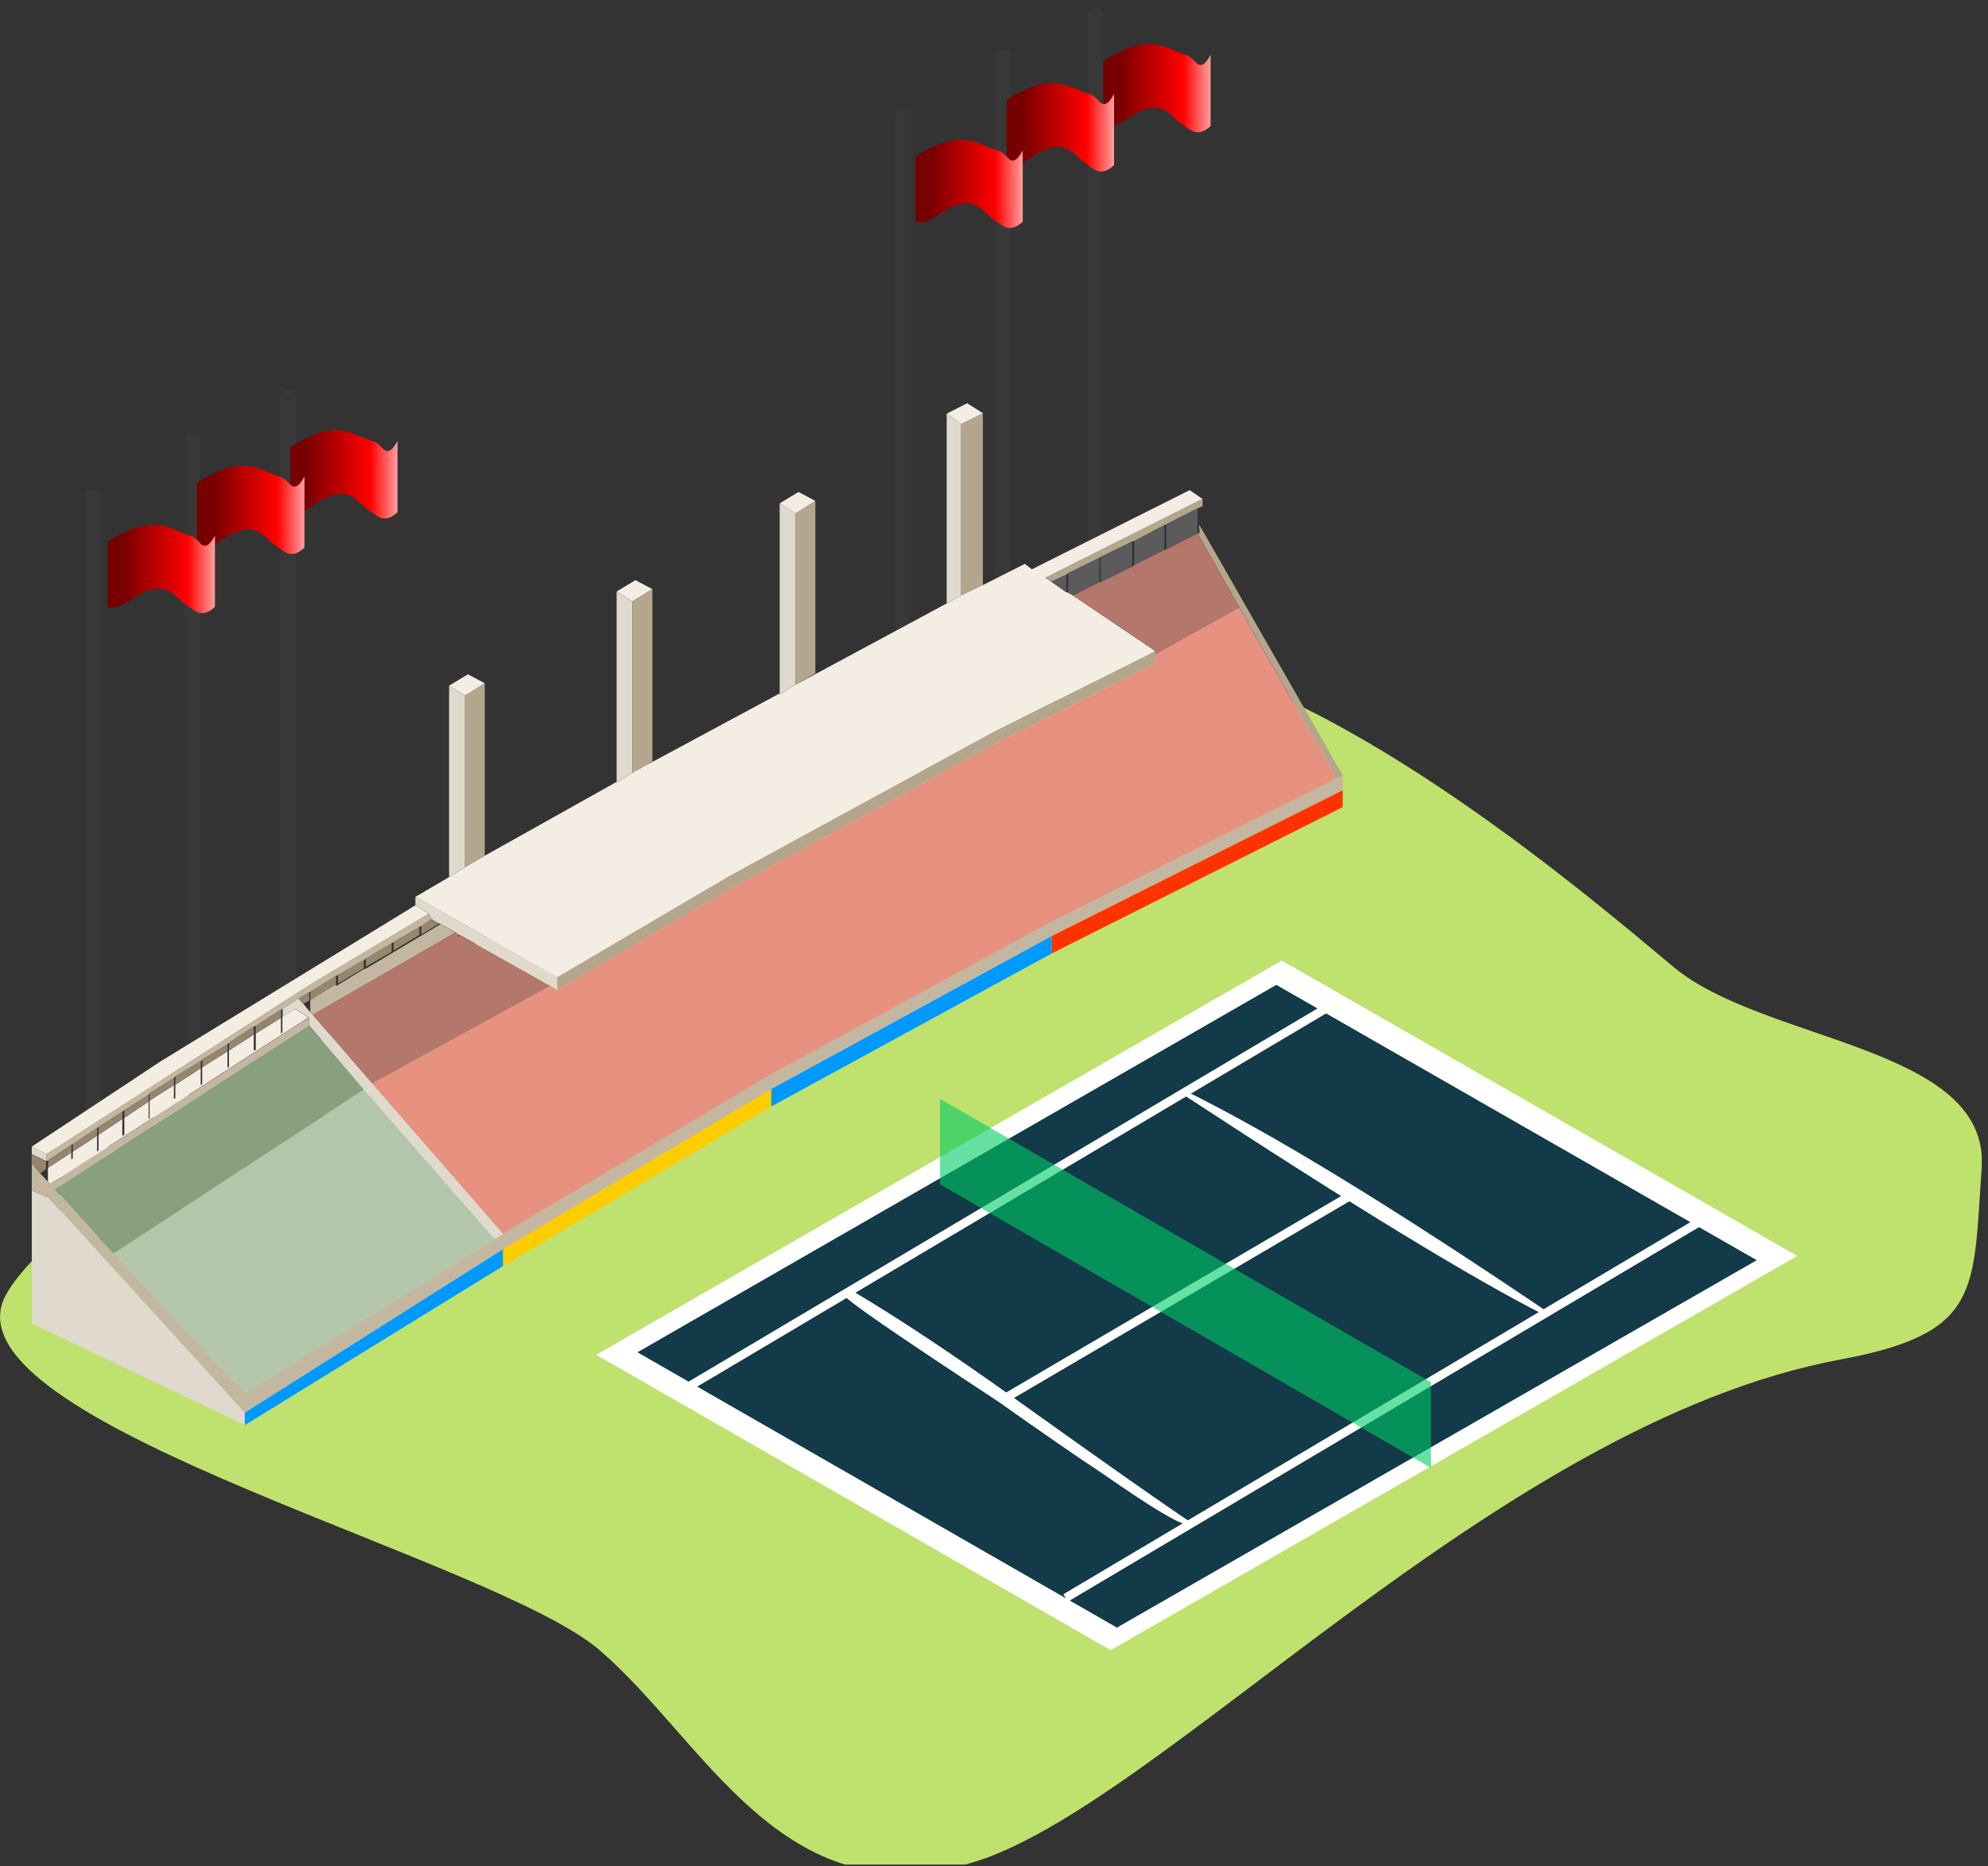 <svg width="229" height="215" viewBox="0 0 229 215" fill="none" xmlns="http://www.w3.org/2000/svg">
<rect x="0" y="0" width="229" height="215" fill="#333333" stroke="none"/>
<g clip-path="url(#clip0)">
<path fill-rule="evenodd" clip-rule="evenodd" d="M130.52 75.07C108.25 72.6 4.12 136.15 0.19 150.37C-3.74 164.59 56.88 179.63 69.07 190.12C81.26 200.61 90.05 220.79 111.66 214.69C133.26 208.6 172.03 164.06 212.05 156.62C228.27 153.6 227.27 148.72 228.27 134.6C229.27 120.48 203.18 120.15 192.73 111.37C182.25 102.6 152.78 77.54 130.52 75.07Z" fill="#BEE26D"/>
<path fill-rule="evenodd" clip-rule="evenodd" d="M125.64 89.19V82.27L130.05 79.57V86.58L125.64 89.19Z" fill="#8A8881"/>
<path fill-rule="evenodd" clip-rule="evenodd" d="M121.33 80.07L125.34 82.27V89.19L121.33 87.08V80.07Z" fill="#DBD8CD"/>
<path fill-rule="evenodd" clip-rule="evenodd" d="M121.33 80.07V79.87L125.64 77.07L129.95 79.57L125.34 82.27L121.33 80.07Z" fill="#F5F1E1"/>
<path fill-rule="evenodd" clip-rule="evenodd" d="M126.89 1.23C127.05 1.39 127.12 1.6 127.12 1.87V76.39C127.12 76.65 127.04 76.86 126.89 77.03C126.73 77.19 126.52 77.27 126.25 77.27H126.17C125.91 77.27 125.7 77.19 125.53 77.03C125.37 76.87 125.3 76.66 125.3 76.39V1.87C125.3 1.61 125.38 1.4 125.53 1.23C125.7 1.08 125.91 1 126.17 1H126.25C126.52 1 126.73 1.08 126.89 1.23Z" fill="#383838"/>
<path fill-rule="evenodd" clip-rule="evenodd" d="M137.78 7.22C138.3 7.77 138.86 7.46 139.45 6.3V14.51C138.64 15.3 137.87 15.45 137.12 14.98C136.37 14.5 135.74 14.02 135.22 13.54C134.71 13.06 134.3 12.76 134 12.64C133.5 12.44 133.01 12.37 132.54 12.41C131.64 12.64 130.82 13 130.1 13.5C129.64 13.83 129.18 14.1 128.71 14.33C128.46 14.45 128.2 14.54 127.92 14.59C127.62 14.59 127.34 14.57 127.09 14.52V7.06C127.29 6.91 127.51 6.76 127.73 6.61C128.15 6.38 128.7 6.11 129.36 5.78C130.03 5.46 130.82 5.24 131.73 5.1C132.64 4.97 133.65 5.14 134.77 5.62C135.88 6.1 136.53 6.35 136.72 6.37C136.91 6.4 137.26 6.68 137.78 7.22Z" fill="url(#paint0_linear)"/>
<path fill-rule="evenodd" clip-rule="evenodd" d="M114.62 86.88V93.79L110.61 91.69V84.48L114.62 86.88Z" fill="#DBD8CD"/>
<path fill-rule="evenodd" clip-rule="evenodd" d="M114.62 86.88L110.61 84.48L115.02 81.58L119.23 84.18L114.62 86.88Z" fill="#F5F1E1"/>
<path fill-rule="evenodd" clip-rule="evenodd" d="M115.02 86.88L119.53 84.18V91.19L115.02 93.79V86.88Z" fill="#8A8881"/>
<path fill-rule="evenodd" clip-rule="evenodd" d="M116.17 6.04C116.33 6.2 116.41 6.41 116.41 6.68V81.2C116.41 81.46 116.33 81.67 116.17 81.84C116.01 82 115.8 82.07 115.54 82.07H115.46C115.2 82.07 114.99 81.99 114.83 81.84C114.67 81.68 114.59 81.47 114.59 81.2V6.68C114.59 6.42 114.67 6.21 114.83 6.04C114.99 5.88 115.2 5.81 115.46 5.81H115.54C115.8 5.81 116.01 5.89 116.17 6.04Z" fill="#383838"/>
<path fill-rule="evenodd" clip-rule="evenodd" d="M126.66 11.73C127.18 12.27 127.74 11.97 128.33 10.81V19.02C127.52 19.8 126.75 19.96 126 19.49C125.25 19.01 124.62 18.53 124.1 18.04C123.59 17.57 123.18 17.26 122.88 17.14C122.38 16.94 121.89 16.87 121.41 16.91C120.51 17.14 119.7 17.5 118.97 18C118.52 18.32 118.06 18.6 117.58 18.82C117.33 18.95 117.07 19.04 116.79 19.08C116.49 19.08 116.21 19.06 115.96 19.01V11.55C116.16 11.4 116.37 11.25 116.6 11.1C117.03 10.88 117.57 10.6 118.23 10.28C118.9 9.96 119.69 9.73 120.6 9.6C121.51 9.47 122.52 9.64 123.64 10.12C124.76 10.6 125.41 10.85 125.6 10.87C125.79 10.9 126.14 11.19 126.66 11.73Z" fill="url(#paint1_linear)"/>
<path fill-rule="evenodd" clip-rule="evenodd" d="M104.31 92.8L108.81 90.19V97.3L104.31 99.91V92.8Z" fill="#8A8881"/>
<path fill-rule="evenodd" clip-rule="evenodd" d="M99.9 90.79V90.59L104.31 87.79L108.51 90.19L104.1 92.8L99.9 90.79Z" fill="#F5F1E1"/>
<path fill-rule="evenodd" clip-rule="evenodd" d="M104.1 92.8V99.91L99.9 97.8V90.79L104.1 92.8Z" fill="#DBD8CD"/>
<path fill-rule="evenodd" clip-rule="evenodd" d="M104.75 12.76C104.91 12.92 104.98 13.13 104.98 13.39V87.91C104.98 88.17 104.9 88.39 104.75 88.55C104.59 88.71 104.38 88.79 104.11 88.79H104.03C103.77 88.79 103.56 88.71 103.39 88.55C103.23 88.39 103.16 88.18 103.16 87.91V13.39C103.16 13.13 103.24 12.92 103.39 12.76C103.55 12.6 103.76 12.52 104.03 12.52H104.11C104.38 12.52 104.59 12.6 104.75 12.76Z" fill="#383838"/>
<path fill-rule="evenodd" clip-rule="evenodd" d="M116.14 18.24C116.66 18.78 117.22 18.48 117.81 17.32V25.53C117 26.32 116.23 26.47 115.48 26C114.73 25.52 114.1 25.04 113.58 24.55C113.07 24.08 112.66 23.77 112.36 23.66C111.86 23.46 111.37 23.38 110.9 23.43C110 23.66 109.18 24.02 108.46 24.52C108.01 24.84 107.55 25.12 107.07 25.35C106.82 25.47 106.56 25.56 106.28 25.61C105.98 25.61 105.7 25.59 105.45 25.54V18.08C105.65 17.93 105.87 17.78 106.09 17.63C106.51 17.4 107.06 17.13 107.72 16.81C108.39 16.49 109.18 16.27 110.09 16.13C110.99 16 112.01 16.17 113.13 16.65C114.24 17.13 114.9 17.38 115.08 17.4C115.28 17.42 115.62 17.7 116.14 18.24Z" fill="url(#paint2_linear)"/>
<path fill-rule="evenodd" clip-rule="evenodd" d="M32.48 125.95L28.38 123.75V123.64L32.78 120.84L37.09 123.35L32.48 125.95Z" fill="#F5F1E1"/>
<path fill-rule="evenodd" clip-rule="evenodd" d="M32.48 125.95V132.96L28.38 130.86V123.75L32.48 125.95Z" fill="#DBD8CD"/>
<path fill-rule="evenodd" clip-rule="evenodd" d="M32.78 132.96V125.95L37.19 123.35V130.26L32.78 132.96Z" fill="#8A8881"/>
<path fill-rule="evenodd" clip-rule="evenodd" d="M33.83 45.21C33.99 45.37 34.07 45.58 34.07 45.85V120.37C34.07 120.63 33.99 120.84 33.83 121C33.67 121.16 33.46 121.24 33.19 121.24H33.11C32.85 121.24 32.64 121.16 32.48 121C32.32 120.84 32.24 120.63 32.24 120.37V45.85C32.24 45.59 32.32 45.38 32.48 45.21C32.64 45.05 32.85 44.97 33.11 44.97H33.19C33.46 44.97 33.67 45.05 33.83 45.21Z" fill="#383838"/>
<path fill-rule="evenodd" clip-rule="evenodd" d="M44.12 51.7C44.64 52.25 45.2 51.94 45.79 50.79V59C44.99 59.79 44.21 59.94 43.46 59.47C42.71 58.99 42.08 58.51 41.56 58.03C41.05 57.55 40.64 57.25 40.34 57.13C39.84 56.93 39.35 56.86 38.88 56.91C37.98 57.13 37.16 57.5 36.44 58C35.99 58.33 35.52 58.6 35.05 58.83C34.8 58.96 34.54 59.05 34.26 59.09C33.96 59.09 33.68 59.06 33.43 59.01V51.55C33.63 51.4 33.85 51.25 34.07 51.1C34.49 50.87 35.04 50.6 35.7 50.27C36.37 49.95 37.16 49.73 38.07 49.59C38.98 49.46 39.99 49.63 41.11 50.12C42.22 50.59 42.88 50.84 43.06 50.87C43.25 50.87 43.6 51.15 44.12 51.7Z" fill="url(#paint3_linear)"/>
<path fill-rule="evenodd" clip-rule="evenodd" d="M21.76 130.56V137.57L17.66 135.47V128.15L21.76 130.56Z" fill="#DBD8CD"/>
<path fill-rule="evenodd" clip-rule="evenodd" d="M26.57 127.95V134.86L22.16 137.57V130.56L26.57 127.95Z" fill="#8A8881"/>
<path fill-rule="evenodd" clip-rule="evenodd" d="M17.66 128.15L22.16 125.25L26.37 127.95L21.76 130.56L17.66 128.15Z" fill="#F5F1E1"/>
<path fill-rule="evenodd" clip-rule="evenodd" d="M22.81 50.22C22.97 50.38 23.05 50.59 23.05 50.86V125.38C23.05 125.64 22.97 125.85 22.81 126.01C22.65 126.17 22.44 126.25 22.18 126.25H22.1C21.84 126.25 21.63 126.17 21.47 126.01C21.31 125.85 21.23 125.64 21.23 125.38V50.85C21.23 50.59 21.31 50.38 21.47 50.21C21.63 50.05 21.84 49.97 22.1 49.97H22.18C22.44 49.98 22.65 50.06 22.81 50.22Z" fill="#383838"/>
<path fill-rule="evenodd" clip-rule="evenodd" d="M33.4 55.8C33.92 56.34 34.48 56.04 35.07 54.88V63.09C34.26 63.88 33.49 64.03 32.74 63.56C31.99 63.08 31.36 62.6 30.84 62.11C30.33 61.64 29.92 61.33 29.62 61.22C29.12 61.02 28.63 60.94 28.16 60.99C27.26 61.22 26.44 61.58 25.71 62.08C25.26 62.4 24.8 62.68 24.32 62.91C24.07 63.03 23.81 63.12 23.53 63.17C23.23 63.17 22.95 63.15 22.7 63.1V55.64C22.9 55.49 23.11 55.34 23.34 55.19C23.77 54.96 24.31 54.69 24.98 54.37C25.65 54.05 26.44 53.83 27.34 53.69C28.25 53.56 29.26 53.73 30.39 54.21C31.51 54.69 32.16 54.94 32.34 54.96C32.53 54.98 32.89 55.26 33.4 55.8Z" fill="url(#paint4_linear)"/>
<path fill-rule="evenodd" clip-rule="evenodd" d="M11.14 136.57V143.68L6.94 141.58V134.46L11.14 136.57Z" fill="#DBD8CD"/>
<path fill-rule="evenodd" clip-rule="evenodd" d="M11.14 136.57L6.94 134.46V134.37L11.45 131.56L15.65 133.86L11.14 136.57Z" fill="#F5F1E1"/>
<path fill-rule="evenodd" clip-rule="evenodd" d="M11.45 143.68V136.57L15.85 133.86V140.97L11.45 143.68Z" fill="#8A8881"/>
<path fill-rule="evenodd" clip-rule="evenodd" d="M11.39 56.73C11.55 56.89 11.63 57.1 11.63 57.37V131.89C11.63 132.15 11.55 132.36 11.39 132.52C11.23 132.68 11.02 132.76 10.76 132.76H10.68C10.42 132.76 10.21 132.68 10.05 132.52C9.89 132.36 9.81 132.15 9.81 131.89V57.36C9.81 57.1 9.89 56.89 10.05 56.72C10.21 56.56 10.42 56.49 10.68 56.49H10.76C11.02 56.49 11.23 56.57 11.39 56.73Z" fill="#383838"/>
<path fill-rule="evenodd" clip-rule="evenodd" d="M23.09 62.62C23.61 63.16 24.17 62.86 24.76 61.7V69.91C23.96 70.7 23.18 70.85 22.43 70.37C21.68 69.89 21.05 69.41 20.53 68.93C20.02 68.46 19.61 68.15 19.31 68.04C18.81 67.84 18.32 67.76 17.84 67.81C16.94 68.04 16.12 68.4 15.4 68.9C14.95 69.22 14.49 69.5 14.01 69.72C13.76 69.85 13.5 69.94 13.22 69.98C12.92 69.98 12.65 69.95 12.39 69.91V62.45C12.59 62.3 12.81 62.15 13.03 62C13.46 61.78 14 61.5 14.66 61.18C15.33 60.86 16.12 60.64 17.03 60.5C17.94 60.37 18.95 60.54 20.07 61.02C21.19 61.5 21.84 61.75 22.02 61.77C22.22 61.79 22.57 62.07 23.09 62.62Z" fill="url(#paint5_linear)"/>
<path fill-rule="evenodd" clip-rule="evenodd" d="M110.71 48.86V68.62L113.22 67.42V47.6L110.71 48.86ZM121.1 67.01L122.82 66.21L123.05 66.03L126.65 64.26L126.82 64.15L130.42 62.38L130.65 62.33L134.13 60.5L134.36 60.39L137.96 58.56L138.53 58.33V57.47L120.43 66.55L121.1 67.01ZM64.18 112.58V114.07L83.99 102.48L114.53 85.75L133.09 76.44V75.35V75.01L114.53 84.26L83.99 100.93L64.18 112.58ZM53.56 80.15V99.9L55.84 98.58V78.72L53.56 80.15ZM72.86 69.3V89.06L74.18 88.32L75.15 87.75V67.87L72.86 69.3ZM153.93 89.68L154.67 89.34L138.57 61.19L138.52 61.13L138.12 60.44L138.18 61.41L137.95 61.46L142.75 69.97L153.93 89.68ZM91.64 59.14V78.9L93.92 77.58V57.71L91.64 59.14Z" fill="#B4A68D"/>
<path fill-rule="evenodd" clip-rule="evenodd" d="M109.05 47.66L110.71 48.86L113.22 47.6L111.4 46.46L109.05 47.66ZM113.22 67.41L110.71 68.61L109.05 69.52L91.5 78.97L89.81 80.03V79.89L74.17 88.31L72.85 89.05L71.03 90.19V90.08L55.84 98.59L53.56 99.91L51.73 101.05L47.85 103.33L64.18 112.58L83.99 100.93L114.53 84.26L133.09 75.01L123.61 68.62L123.04 68.28L122.81 68.22L121.09 67.02L120.41 66.56L138.51 57.48L137.05 56.48L136.96 56.51L118.86 65.59L118.06 64.96L113.22 67.41ZM91.64 59.14L93.92 57.71L91.98 56.68L89.81 57.99L91.64 59.14ZM75.14 67.87L73.2 66.84L71.03 68.15L72.85 69.29L75.14 67.87ZM55.84 78.72L53.9 77.69L51.73 79L53.56 80.14L55.84 78.72ZM29.46 119.09V120.97L29.23 121.03V119.2L26.37 121.03V122.91L26.2 123.02V121.14L23.29 122.97V124.91L23.12 125.02V123.08L20.2 124.97V126.91L20.03 126.97V125.03L17.23 126.8V128.85L17.12 128.91V126.91L14.32 128.8V130.74L14.09 130.86V128.92L11.35 130.74V132.68L11.18 132.74V130.86L8.38 132.68V134.56L8.21 134.68V132.79L5.52 134.56V136.16L5.81 136.39L35.55 117.21L33.96 116.24L32.53 117.15V118.92L32.36 119.09V117.27L29.46 119.09Z" fill="#F3EDE3"/>
<path fill-rule="evenodd" clip-rule="evenodd" d="M110.71 68.61V48.86L109.05 47.66V69.52L110.71 68.61ZM64.18 114.06V112.57L47.85 103.32V104.29L49.4 105.26L49.68 105.89L50.6 106.41L50.77 106.46L52.49 107.43L52.83 107.71L53.06 107.77L63.4 113.59L64.18 114.06ZM51.73 79V101.04L53.56 99.9V80.15L51.73 79ZM71.03 68.15V90.08V90.19L72.85 89.05V69.3L71.03 68.15ZM89.81 57.99V79.89V80.03L91.5 78.97L91.64 78.89V59.14L89.81 57.99ZM41.91 125.54L56.98 142.78L57.95 142.15L42.88 124.85L36.03 116.92L35.75 116.63L34.95 115.66L34.38 115.03L32.56 116.23V117.14L33.99 116.23L35.58 117.2V118.17H35.64L41.91 125.54ZM5.37 132.96L3.66 132.1V132.96L5.31 133.76H5.37V132.96ZM3.66 137.13V152.49L28.21 164.19V162.76L5.37 137.7V137.93L3.66 137.13Z" fill="#E0D9CD"/>
<path fill-rule="evenodd" clip-rule="evenodd" d="M134.12 60.5L130.64 62.33V65.13L134.12 63.36V60.5ZM123.04 66.04V67.18L123.67 66.89L123.04 67.24V68.27L123.61 68.61L126.64 67.06V64.26L123.04 66.04ZM122.82 68.21V66.21L121.1 67.01L122.82 68.21ZM134.35 60.39V63.3L137.95 61.47V60.16L137.89 59.93H137.95V58.56L134.35 60.39ZM130.41 65.3V62.39L126.81 64.16V67.07L130.41 65.3Z" fill="#5B5B5B"/>
<path fill-rule="evenodd" clip-rule="evenodd" d="M5.54 136.16L4.63 135.19L3.66 134.05V137.13L5.37 137.93V137.7L28.21 162.77L57.96 143.93L88.85 125.49L121.17 107.85L154.68 91.06V89.35L153.94 89.69L121.17 106.19L88.85 123.77L57.96 142.16L56.99 142.79L28.21 160.49L13.08 144.45L6.35 137.03L35.64 118.19H35.58V117.22L5.83 136.39L5.54 136.16ZM48.53 106.7L49.67 105.9L49.39 105.27L35.63 113.49L5.37 132.96V133.76L5.54 133.7L8.23 131.88L8.4 131.82L11.2 129.94L11.37 129.83L14.11 128.06L14.34 127.89L17.14 126.12L17.25 125.95L20.05 124.18L20.22 124.01L23.14 122.24L23.31 122.07L26.22 120.3L26.39 120.13L29.25 118.25L29.48 118.19L32.39 116.31L32.56 116.25L34.38 115.05L35.64 114.31L35.76 114.26L38.72 112.43L38.95 112.32L41.92 110.61L42.15 110.44L45.12 108.67L45.35 108.55L48.32 106.78L48.53 106.7ZM36.03 116.92L52.47 107.44L50.75 106.47L42.13 111.61L41.9 111.67L38.7 113.61V113.38L35.74 115.21V116.64L36.03 116.92Z" fill="#C4B7A1"/>
<path fill-rule="evenodd" clip-rule="evenodd" d="M48.31 106.76L45.34 108.53V109.5L48.31 107.73V106.76ZM42.14 110.41V111.38L45.11 109.67V108.64L42.14 110.41ZM38.71 112.4L35.75 114.23V115.2L38.71 113.37V112.4ZM38.94 112.29V113.32L41.91 111.55V110.58L38.94 112.29ZM34.37 115.03L34.94 115.66L35.63 115.26V114.29L34.37 115.03ZM50.59 106.41L49.67 105.89L48.53 106.69V107.66L50.59 106.41Z" fill="#94876E"/>
<path fill-rule="evenodd" clip-rule="evenodd" d="M29.46 119.09L32.37 117.27V116.3L29.46 118.18V119.09ZM26.38 120.11V121.02L29.24 119.19V118.22L26.38 120.11ZM23.13 122.23L20.21 124V124.97L23.13 123.08V122.23ZM20.04 125.02V124.16L17.24 125.93V126.79L20.04 125.02ZM23.3 122.05V122.96L26.21 121.13V120.27L23.3 122.05ZM17.13 126.11L14.33 127.88V128.79L17.13 126.9V126.11ZM14.1 128.05L11.36 129.82V130.73L14.1 128.91V128.05ZM11.19 129.93L8.39 131.81V132.67L11.19 130.85V129.93ZM5.54 133.7V134.56L8.23 132.79V131.88L5.54 133.7ZM4.62 135.19L5.3 134.68V133.77L3.65 132.97V134.06L4.62 135.19Z" fill="#94866E"/>
<path fill-rule="evenodd" clip-rule="evenodd" d="M133.09 75.35L142.74 69.98L137.94 61.47L134.34 63.3L134.11 63.36L130.63 65.13L130.4 65.3L126.8 67.07H126.63L123.6 68.62L133.08 75.01V75.35H133.09ZM52.47 107.44L36.03 116.92L42.88 124.85L63.38 113.6L53.04 107.78L52.81 107.89V107.72L52.47 107.44Z" fill="#B4776B"/>
<path fill-rule="evenodd" clip-rule="evenodd" d="M13.08 144.44L41.91 125.54L35.63 118.17L6.34 137.01L13.08 144.44Z" fill="#88A07E"/>
<path fill-rule="evenodd" clip-rule="evenodd" d="M56.98 142.78L41.91 125.54L13.08 144.44L28.2 160.48L56.98 142.78Z" fill="#B3C6AC"/>
<path fill-rule="evenodd" clip-rule="evenodd" d="M47.85 104.3L18.5 122.28L3.66 132.1L5.37 132.96L35.63 113.49L49.39 105.27L47.85 104.3Z" fill="#F3EDE2"/>
<path fill-rule="evenodd" clip-rule="evenodd" d="M88.84 127.48L121.16 109.84V107.84L88.84 125.48V127.48ZM57.96 143.92L28.2 162.76V164.19L57.95 145.86V143.92H57.96Z" fill="#0099FF"/>
<path fill-rule="evenodd" clip-rule="evenodd" d="M57.96 145.86L88.84 127.48V125.48L57.96 143.92V145.86Z" fill="#FFCC00"/>
<path fill-rule="evenodd" clip-rule="evenodd" d="M64.18 114.06L63.38 113.6L42.88 124.85L57.96 142.15L88.84 123.77L121.16 106.18L153.93 89.68L142.74 69.98L133.09 75.35V76.43L114.54 85.74L83.99 102.47L64.18 114.06Z" fill="#E79181"/>
<path fill-rule="evenodd" clip-rule="evenodd" d="M121.16 109.84L154.67 92.99V91.05L121.16 107.84V109.84Z" fill="#FF3300"/>
<path fill-rule="evenodd" clip-rule="evenodd" d="M68.68 156.09L147.65 110.67L207.03 144.7L127.94 190.12L68.68 156.09Z" fill="white"/>
<path fill-rule="evenodd" clip-rule="evenodd" d="M147.02 113.47L202.36 145.19L128.66 187.52L73.43 155.8L147.02 113.47Z" fill="#123A49"/>
<path fill-rule="evenodd" clip-rule="evenodd" d="M97.39 148.76C97.3 148.76 97.25 148.91 97.25 149.22C97.25 149.63 103.17 153.72 115.01 161.49C119.92 164.97 123.92 167.74 127 169.77C132.58 173.66 135.81 175.6 136.67 175.6L137.25 175.44C134.46 173.6 127.91 169 117.61 161.64C109.91 156.12 103.37 151.78 97.97 148.6C97.78 148.71 97.59 148.76 97.39 148.76Z" fill="white"/>
<path fill-rule="evenodd" clip-rule="evenodd" d="M136.25 126.08C155.85 138.92 169.8 147.43 178.11 151.61L178.25 151.14C160.19 138.92 146.24 130.42 136.4 125.61L136.25 126.08Z" fill="white"/>
<path d="M115.75 161.1L155.87 137.57" stroke="white" stroke-miterlimit="10"/>
<path d="M152.8 116.15L78.75 160.1" stroke="white" stroke-miterlimit="10"/>
<path d="M196.8 140.15L122.75 184.1" stroke="white" stroke-miterlimit="10"/>
<path opacity="0.6" fill-rule="evenodd" clip-rule="evenodd" d="M164.83 159.25L108.28 126.6V136.45L164.83 169.11V159.25Z" fill="#00CC66"/>
</g>
<defs>
<linearGradient id="paint0_linear" x1="128.859" y1="10.156" x2="169.351" y2="10.156" gradientUnits="userSpaceOnUse">
<stop stop-color="#770000"/>
<stop offset="0.184" stop-color="#FF0000"/>
<stop offset="0.263" stop-color="#FFA1A1"/>
<stop offset="0.372" stop-color="#FF0000"/>
<stop offset="0.447" stop-color="#9D0000"/>
<stop offset="0.522" stop-color="#FF0000"/>
<stop offset="0.604" stop-color="#FF8585"/>
<stop offset="0.698" stop-color="#FF0000"/>
<stop offset="0.953" stop-color="#B20000"/>
</linearGradient>
<linearGradient id="paint1_linear" x1="117.741" y1="14.665" x2="158.236" y2="14.665" gradientUnits="userSpaceOnUse">
<stop stop-color="#770000"/>
<stop offset="0.184" stop-color="#FF0000"/>
<stop offset="0.263" stop-color="#FFA1A1"/>
<stop offset="0.372" stop-color="#FF0000"/>
<stop offset="0.447" stop-color="#9D0000"/>
<stop offset="0.522" stop-color="#FF0000"/>
<stop offset="0.604" stop-color="#FF8585"/>
<stop offset="0.698" stop-color="#FF0000"/>
<stop offset="0.953" stop-color="#B20000"/>
</linearGradient>
<linearGradient id="paint2_linear" x1="107.22" y1="21.176" x2="147.716" y2="21.176" gradientUnits="userSpaceOnUse">
<stop stop-color="#770000"/>
<stop offset="0.184" stop-color="#FF0000"/>
<stop offset="0.263" stop-color="#FFA1A1"/>
<stop offset="0.372" stop-color="#FF0000"/>
<stop offset="0.447" stop-color="#9D0000"/>
<stop offset="0.522" stop-color="#FF0000"/>
<stop offset="0.604" stop-color="#FF8585"/>
<stop offset="0.698" stop-color="#FF0000"/>
<stop offset="0.953" stop-color="#B20000"/>
</linearGradient>
<linearGradient id="paint3_linear" x1="35.198" y1="54.632" x2="75.694" y2="54.632" gradientUnits="userSpaceOnUse">
<stop stop-color="#770000"/>
<stop offset="0.184" stop-color="#FF0000"/>
<stop offset="0.263" stop-color="#FFA1A1"/>
<stop offset="0.372" stop-color="#FF0000"/>
<stop offset="0.447" stop-color="#9D0000"/>
<stop offset="0.522" stop-color="#FF0000"/>
<stop offset="0.604" stop-color="#FF8585"/>
<stop offset="0.698" stop-color="#FF0000"/>
<stop offset="0.953" stop-color="#B20000"/>
</linearGradient>
<linearGradient id="paint4_linear" x1="24.482" y1="58.739" x2="64.977" y2="58.739" gradientUnits="userSpaceOnUse">
<stop stop-color="#770000"/>
<stop offset="0.184" stop-color="#FF0000"/>
<stop offset="0.263" stop-color="#FFA1A1"/>
<stop offset="0.372" stop-color="#FF0000"/>
<stop offset="0.447" stop-color="#9D0000"/>
<stop offset="0.522" stop-color="#FF0000"/>
<stop offset="0.604" stop-color="#FF8585"/>
<stop offset="0.698" stop-color="#FF0000"/>
<stop offset="0.953" stop-color="#B20000"/>
</linearGradient>
<linearGradient id="paint5_linear" x1="14.163" y1="65.552" x2="54.658" y2="65.552" gradientUnits="userSpaceOnUse">
<stop stop-color="#770000"/>
<stop offset="0.184" stop-color="#FF0000"/>
<stop offset="0.263" stop-color="#FFA1A1"/>
<stop offset="0.372" stop-color="#FF0000"/>
<stop offset="0.447" stop-color="#9D0000"/>
<stop offset="0.522" stop-color="#FF0000"/>
<stop offset="0.604" stop-color="#FF8585"/>
<stop offset="0.698" stop-color="#FF0000"/>
<stop offset="0.953" stop-color="#B20000"/>
</linearGradient>
<clipPath id="clip0">
<rect width="228.28" height="214.82" fill="white"/>
</clipPath>
</defs>
</svg>
